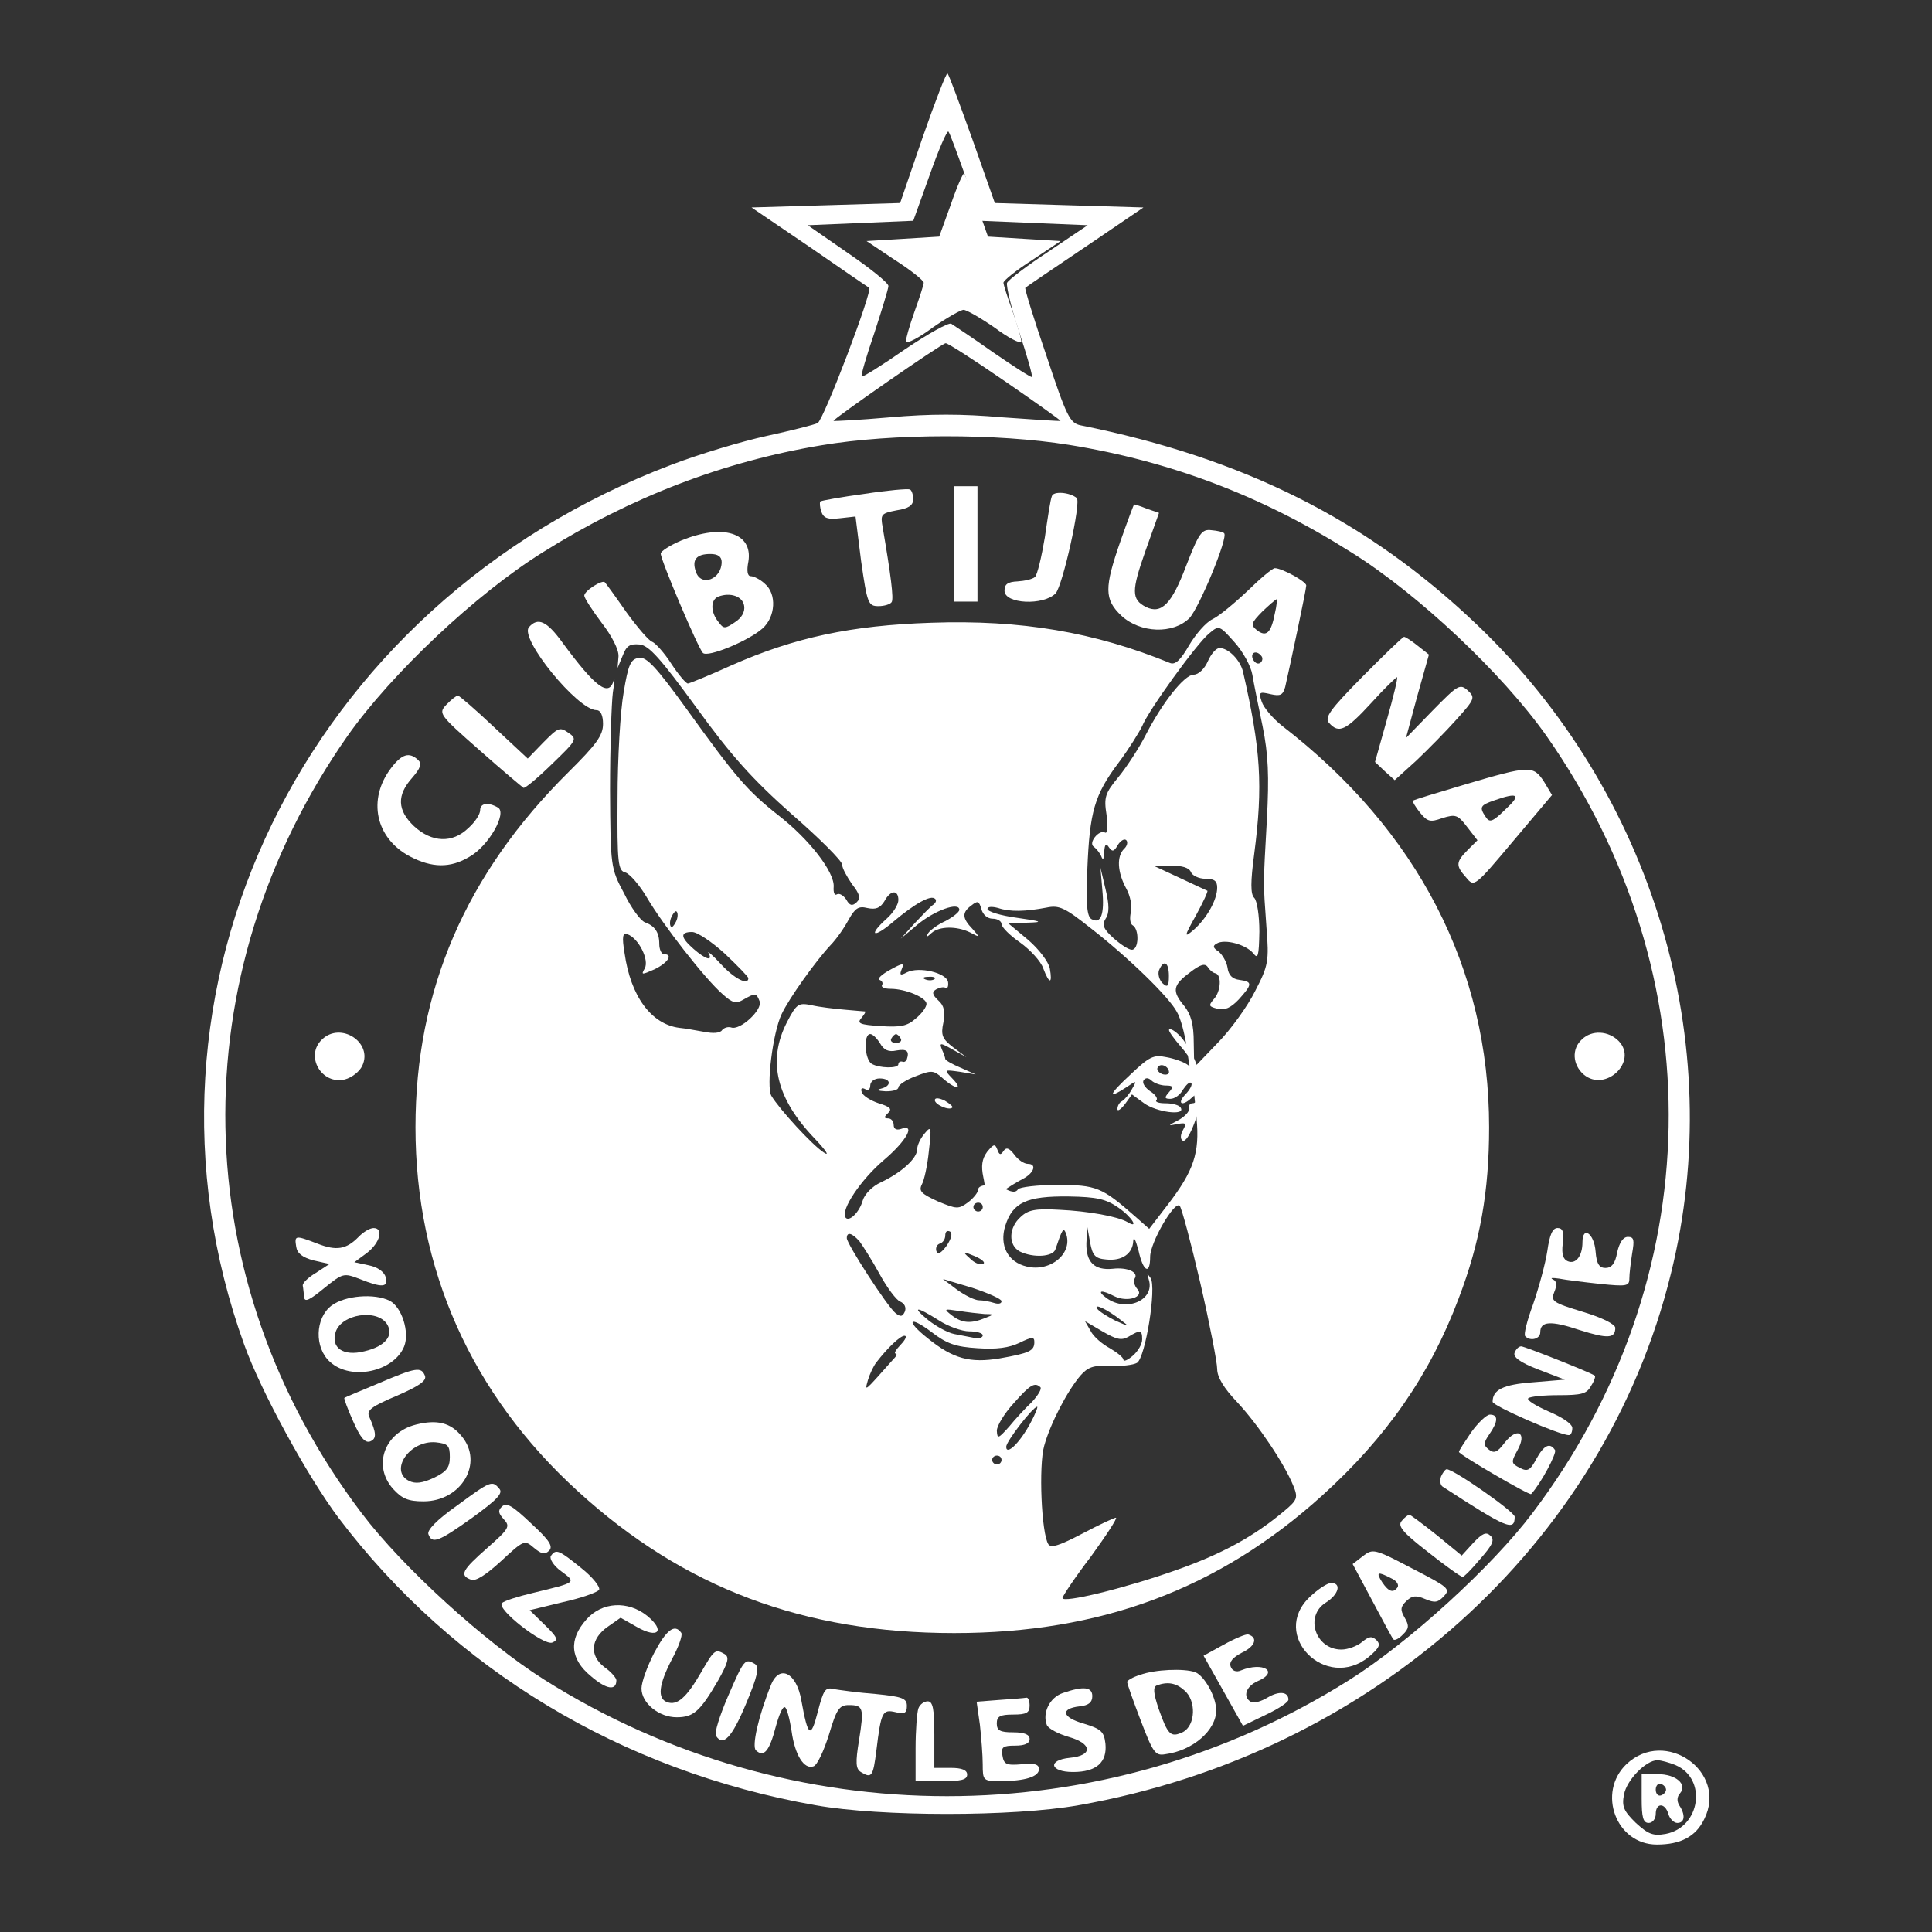 <?xml version="1.0" encoding="UTF-8" standalone="no" ?>
<!DOCTYPE svg PUBLIC "-//W3C//DTD SVG 1.1//EN" "http://www.w3.org/Graphics/SVG/1.1/DTD/svg11.dtd">
<svg xmlns="http://www.w3.org/2000/svg" xmlns:xlink="http://www.w3.org/1999/xlink" version="1.1" width="300" height="300" viewBox="0 0 300 300" xml:space="preserve">
<rect x="0" y="0" width="300" height="300" fill="#333333" stroke="none"/>
<desc>Created with Fabric.js 5.2.4</desc>
<defs>
</defs>
<rect x="0" y="0" width="100%" height="100%" fill="transparent"></rect>
<g transform="matrix(1 0 0 1 150 150)" id="ef6ede08-0e39-4189-bcec-daffd1b20371"  >
<rect style="stroke: none; stroke-width: 1; stroke-dasharray: none; stroke-linecap: butt; stroke-dashoffset: 0; stroke-linejoin: miter; stroke-miterlimit: 4; fill: rgb(255,255,255); fill-rule: nonzero; opacity: 1; visibility: hidden;" vector-effect="non-scaling-stroke"  x="-150" y="-150" rx="0" ry="0" width="300" height="300" />
</g>
<g transform="matrix(Infinity NaN NaN Infinity 0 0)" id="d1cc30c4-2af4-424e-9d20-4c900ca8083a"  >
</g>
<g transform="matrix(0.56 0 0 0.53 150 150)"  >
<g style="" vector-effect="non-scaling-stroke"   >
		<g transform="matrix(0.13 0 0 -0.13 -5.28 -6.54)"  >
<path style="stroke: none; stroke-width: 1; stroke-dasharray: none; stroke-linecap: butt; stroke-dashoffset: 0; stroke-linejoin: miter; stroke-miterlimit: 4; fill: rgb(255,255,255); fill-rule: nonzero; opacity: 1;" vector-effect="non-scaling-stroke"  transform=" translate(-1974.88, -2015.8)" d="M 1923 3833 L 1875 3685 L 1717 3680 L 1558 3675 L 1682 3586 C 1749 3537 1807 3495 1809 3494 C 1817 3488 1712 3196 1699 3189 C 1691 3185 1642 3172 1590 3160 C 1538 3148 1446 3119 1387 3095 C 603 2781 203 1911 476 1112 C 512 1006 611 815 677 722 C 922 380 1281 151 1695 74 C 1834 48 2116 48 2255 74 C 2880 190 3377 660 3519 1272 C 3641 1792 3482 2355 3105 2735 C 2872 2970 2608 3110 2260 3184 C 2237 3189 2230 3204 2187 3341 C 2160 3424 2140 3493 2142 3494 C 2144 3496 2201 3537 2270 3586 L 2394 3675 L 2235 3680 L 2077 3685 L 2029 3829 C 2002 3908 1979 3975 1976 3977 C 1974 3980 1950 3915 1923 3833 z M 2015 3743 L 2046 3645 L 2160 3640 L 2275 3635 L 2192 3576 C 2146 3544 2106 3512 2103 3505 C 2101 3498 2112 3448 2129 3394 C 2146 3340 2158 3295 2156 3293 C 2155 3291 2118 3316 2074 3348 C 2031 3380 1990 3409 1984 3413 C 1978 3416 1934 3390 1885 3355 C 1836 3319 1795 3292 1793 3294 C 1791 3296 1803 3340 1820 3392 C 1836 3444 1850 3492 1850 3498 C 1850 3505 1811 3538 1764 3572 L 1678 3635 L 1791 3640 L 1903 3645 L 1938 3748 C 1957 3805 1975 3849 1978 3846 C 1981 3843 1997 3796 2015 3743 z M 2099 3283 C 2165 3235 2218 3195 2217 3194 C 2216 3193 2160 3197 2093 3202 C 2007 3210 1938 3210 1853 3202 C 1788 3196 1734 3193 1733 3194 C 1730 3197 1963 3368 1972 3369 C 1976 3370 2033 3331 2099 3283 z M 2235 3140 C 2452 3103 2647 3025 2837 2898 C 2980 2804 3160 2624 3253 2485 C 3612 1944 3600 1258 3224 733 C 3137 611 2960 441 2834 357 C 2309 7 1641 7 1116 357 C 990 441 813 611 726 733 C 350 1258 338 1944 697 2485 C 790 2624 970 2804 1113 2898 C 1300 3022 1497 3102 1707 3139 C 1859 3166 2081 3166 2235 3140 z" stroke-linecap="round" />
</g>
		<g transform="matrix(0.13 0 0 -0.13 -0.67 -207.46)"  >
<path style="stroke: none; stroke-width: 1; stroke-dasharray: none; stroke-linecap: butt; stroke-dashoffset: 0; stroke-linejoin: miter; stroke-miterlimit: 4; fill: rgb(255,255,255); fill-rule: nonzero; opacity: 1;" vector-effect="non-scaling-stroke"  transform=" translate(-1975, -3567.04)" d="M 1948 3688 L 1923 3615 L 1846 3610 L 1768 3605 L 1829 3562 C 1863 3539 1890 3516 1890 3511 C 1890 3507 1881 3477 1870 3445 C 1859 3412 1851 3382 1852 3378 C 1854 3373 1880 3387 1909 3410 C 1939 3432 1969 3450 1975 3450 C 1981 3450 2011 3432 2041 3410 C 2070 3387 2096 3373 2098 3378 C 2099 3382 2091 3412 2080 3445 C 2069 3477 2060 3507 2060 3511 C 2060 3516 2087 3539 2121 3562 L 2182 3605 L 2104 3610 L 2027 3615 L 2004 3684 C 1991 3722 1978 3755 1976 3757 C 1974 3759 1961 3728 1948 3688 z" stroke-linecap="round" />
</g>
		<g transform="matrix(0.13 0 0 -0.13 -27.58 -122.56)"  >
<path style="stroke: none; stroke-width: 1; stroke-dasharray: none; stroke-linecap: butt; stroke-dashoffset: 0; stroke-linejoin: miter; stroke-miterlimit: 4; fill: rgb(255,255,255); fill-rule: nonzero; opacity: 1;" vector-effect="non-scaling-stroke"  transform=" translate(-1770.48, -2931.75)" d="M 1766 3053 C 1717 3046 1675 3038 1672 3036 C 1670 3033 1671 3023 1674 3013 C 1679 2998 1688 2995 1713 2998 L 1747 3002 L 1759 2901 C 1772 2806 1774 2800 1796 2800 C 1808 2800 1821 2804 1824 2809 C 1829 2816 1822 2872 1805 2977 C 1800 3007 1801 3009 1835 3016 C 1860 3020 1870 3027 1870 3041 C 1870 3051 1867 3061 1863 3063 C 1858 3065 1815 3061 1766 3053 z" stroke-linecap="round" />
</g>
		<g transform="matrix(0.13 0 0 -0.13 -0.07 -123.66)"  >
<path style="stroke: none; stroke-width: 1; stroke-dasharray: none; stroke-linecap: butt; stroke-dashoffset: 0; stroke-linejoin: miter; stroke-miterlimit: 4; fill: rgb(255,255,255); fill-rule: nonzero; opacity: 1;" vector-effect="non-scaling-stroke"  transform=" translate(-1975, -2940)" d="M 1950 2940 L 1950 2810 L 1975 2810 L 2000 2810 L 2000 2940 L 2000 3070 L 1975 3070 L 1950 3070 L 1950 2940 z" stroke-linecap="round" />
</g>
		<g transform="matrix(0.13 0 0 -0.13 20.79 -122.67)"  >
<path style="stroke: none; stroke-width: 1; stroke-dasharray: none; stroke-linecap: butt; stroke-dashoffset: 0; stroke-linejoin: miter; stroke-miterlimit: 4; fill: rgb(255,255,255); fill-rule: nonzero; opacity: 1;" vector-effect="non-scaling-stroke"  transform=" translate(-2132.79, -2932.82)" d="M 2156 3048 C 2153 3041 2147 2999 2141 2955 C 2134 2911 2125 2871 2120 2866 C 2115 2861 2098 2857 2083 2856 C 2062 2855 2055 2850 2055 2835 C 2055 2805 2138 2801 2164 2829 C 2179 2846 2219 3035 2209 3044 C 2194 3057 2159 3060 2156 3048 z" stroke-linecap="round" />
</g>
		<g transform="matrix(0.13 0 0 -0.13 55.59 -116.89)"  >
<path style="stroke: none; stroke-width: 1; stroke-dasharray: none; stroke-linecap: butt; stroke-dashoffset: 0; stroke-linejoin: miter; stroke-miterlimit: 4; fill: rgb(255,255,255); fill-rule: nonzero; opacity: 1;" vector-effect="non-scaling-stroke"  transform=" translate(-2394.94, -2888.96)" d="M 2297 2948 C 2262 2842 2262 2816 2299 2779 C 2339 2740 2409 2737 2444 2774 C 2465 2798 2527 2956 2518 2965 C 2516 2968 2503 2971 2491 2972 C 2470 2975 2464 2965 2437 2892 C 2406 2805 2384 2782 2351 2799 C 2320 2816 2320 2835 2350 2925 L 2379 3011 L 2354 3020 C 2340 3026 2328 3030 2326 3030 C 2325 3030 2312 2993 2297 2948 z" stroke-linecap="round" />
</g>
		<g transform="matrix(0.13 0 0 -0.13 -69.06 -109.32)"  >
<path style="stroke: none; stroke-width: 1; stroke-dasharray: none; stroke-linecap: butt; stroke-dashoffset: 0; stroke-linejoin: miter; stroke-miterlimit: 4; fill: rgb(255,255,255); fill-rule: nonzero; opacity: 1;" vector-effect="non-scaling-stroke"  transform=" translate(-1459.93, -2832.33)" d="M 1383 2950 C 1359 2939 1340 2926 1340 2921 C 1340 2906 1420 2707 1430 2697 C 1440 2686 1527 2724 1557 2752 C 1585 2778 1588 2830 1562 2853 C 1552 2863 1538 2870 1532 2870 C 1525 2870 1523 2882 1527 2903 C 1537 2968 1472 2989 1383 2950 z M 1470 2902 C 1470 2863 1426 2845 1415 2880 C 1406 2907 1416 2920 1446 2920 C 1462 2920 1470 2914 1470 2902 z M 1518 2803 C 1520 2790 1513 2776 1498 2766 C 1477 2751 1474 2751 1463 2767 C 1446 2789 1446 2817 1463 2824 C 1488 2834 1515 2825 1518 2803 z" stroke-linecap="round" />
</g>
		<g transform="matrix(0.13 0 0 -0.13 -3.8 39.44)"  >
<path style="stroke: none; stroke-width: 1; stroke-dasharray: none; stroke-linecap: butt; stroke-dashoffset: 0; stroke-linejoin: miter; stroke-miterlimit: 4; fill: rgb(255,255,255); fill-rule: nonzero; opacity: 1;" vector-effect="non-scaling-stroke"  transform=" translate(-1975, -1690)" d="M 2605 2839 C 2577 2811 2544 2782 2530 2775 C 2516 2768 2494 2741 2480 2716 C 2462 2683 2451 2672 2440 2676 C 2278 2746 2122 2774 1930 2767 C 1759 2761 1639 2734 1504 2671 C 1456 2648 1414 2630 1411 2630 C 1407 2630 1391 2650 1376 2674 C 1361 2699 1342 2721 1335 2724 C 1328 2726 1303 2757 1279 2792 C 1256 2827 1236 2856 1234 2858 C 1229 2865 1190 2839 1190 2828 C 1190 2823 1207 2795 1227 2767 C 1249 2737 1264 2706 1263 2691 L 1261 2665 L 1272 2693 C 1280 2715 1287 2720 1308 2718 C 1328 2716 1353 2686 1429 2576 C 1503 2468 1548 2415 1632 2336 C 1692 2281 1740 2230 1740 2222 C 1740 2214 1750 2195 1761 2178 C 1778 2155 1780 2146 1771 2137 C 1762 2128 1756 2129 1749 2143 C 1743 2152 1735 2158 1729 2155 C 1724 2151 1721 2159 1722 2172 C 1724 2205 1670 2279 1604 2333 C 1537 2389 1513 2419 1408 2573 C 1343 2668 1323 2690 1307 2688 C 1289 2685 1284 2674 1274 2610 C 1267 2569 1261 2461 1261 2372 C 1260 2224 1262 2208 1278 2204 C 1287 2201 1308 2176 1324 2147 C 1358 2086 1447 1965 1485 1930 C 1507 1909 1514 1908 1530 1918 C 1555 1933 1557 1933 1564 1914 C 1571 1895 1522 1847 1503 1855 C 1496 1857 1488 1854 1484 1849 C 1480 1842 1465 1841 1446 1845 C 1429 1848 1405 1853 1393 1854 C 1333 1862 1289 1925 1276 2022 C 1270 2060 1272 2069 1282 2065 C 1306 2056 1329 2007 1319 1988 C 1311 1973 1312 1973 1340 1986 C 1369 2001 1380 2020 1360 2020 C 1355 2020 1350 2030 1350 2043 C 1350 2070 1340 2084 1319 2092 C 1310 2096 1290 2124 1275 2157 C 1246 2214 1246 2218 1245 2390 C 1245 2486 1248 2585 1251 2610 C 1255 2635 1255 2647 1253 2638 C 1243 2598 1214 2621 1143 2723 C 1110 2771 1091 2780 1072 2757 C 1051 2732 1176 2570 1216 2570 C 1225 2570 1230 2558 1230 2539 C 1230 2513 1216 2493 1157 2431 C 937 2201 830 1938 830 1630 C 830 1311 949 1028 1177 809 C 1402 592 1658 490 1979 490 C 2292 490 2543 589 2764 800 C 2901 931 2994 1072 3055 1244 C 3101 1371 3120 1486 3120 1630 C 3120 1987 2968 2299 2678 2535 C 2658 2552 2639 2576 2635 2589 C 2628 2611 2630 2612 2654 2606 C 2675 2601 2680 2604 2685 2622 C 2695 2668 2730 2842 2730 2851 C 2730 2860 2678 2890 2663 2890 C 2658 2890 2632 2867 2605 2839 z M 2663 2788 C 2655 2744 2645 2734 2625 2750 C 2611 2762 2612 2766 2636 2792 C 2651 2807 2665 2820 2667 2820 C 2668 2820 2667 2805 2663 2788 z M 2615 2650 C 2618 2631 2628 2578 2637 2533 C 2649 2470 2651 2422 2646 2323 C 2638 2171 2638 2186 2645 2082 C 2651 2004 2649 1994 2621 1937 C 2605 1903 2569 1850 2541 1820 L 2491 1765 L 2490 1821 C 2490 1862 2484 1884 2470 1903 C 2443 1937 2445 1950 2482 1979 C 2504 1997 2514 2000 2520 1991 C 2524 1984 2531 1978 2536 1977 C 2550 1974 2548 1936 2533 1919 C 2521 1904 2522 1902 2541 1897 C 2556 1893 2569 1899 2586 1918 C 2615 1952 2616 1958 2588 1962 C 2572 1964 2564 1973 2562 1990 C 2560 2003 2551 2019 2543 2026 C 2531 2034 2530 2039 2539 2044 C 2556 2055 2601 2042 2617 2022 C 2627 2008 2629 2015 2630 2071 C 2630 2107 2625 2141 2619 2147 C 2611 2155 2611 2183 2619 2246 C 2638 2400 2633 2482 2595 2657 C 2589 2683 2564 2710 2545 2710 C 2538 2710 2527 2697 2520 2680 C 2513 2663 2500 2650 2490 2650 C 2470 2650 2423 2587 2387 2513 C 2373 2484 2347 2442 2330 2420 C 2301 2383 2298 2374 2304 2334 C 2307 2309 2306 2291 2301 2294 C 2288 2302 2264 2270 2277 2262 C 2282 2258 2290 2248 2293 2240 C 2296 2231 2299 2234 2299 2250 C 2300 2268 2303 2271 2309 2261 C 2316 2250 2320 2251 2328 2266 C 2334 2276 2342 2281 2346 2277 C 2350 2273 2348 2264 2342 2258 C 2325 2241 2327 2205 2346 2168 C 2355 2151 2359 2127 2356 2115 C 2353 2102 2354 2088 2360 2085 C 2374 2076 2373 2030 2358 2030 C 2351 2030 2334 2042 2319 2056 C 2297 2077 2294 2086 2302 2100 C 2310 2112 2310 2131 2302 2166 L 2291 2215 L 2295 2165 C 2300 2110 2292 2087 2272 2099 C 2262 2105 2260 2133 2263 2211 C 2268 2341 2278 2379 2330 2452 C 2352 2483 2374 2521 2380 2534 C 2393 2569 2497 2721 2523 2743 C 2544 2762 2545 2761 2577 2723 C 2595 2702 2612 2669 2615 2650 z M 2635 2691 C 2638 2686 2636 2679 2631 2676 C 2626 2673 2620 2677 2616 2685 C 2610 2701 2625 2706 2635 2691 z M 2484 2205 C 2487 2197 2501 2190 2515 2190 C 2534 2190 2540 2185 2540 2170 C 2540 2142 2517 2100 2490 2075 C 2469 2056 2469 2059 2495 2108 C 2510 2137 2521 2162 2519 2163 C 2517 2164 2490 2177 2460 2192 L 2405 2219 L 2441 2219 C 2465 2220 2480 2215 2484 2205 z M 1860 2142 C 1860 2132 1849 2113 1835 2100 C 1794 2061 1807 2055 1849 2093 C 1895 2134 1929 2154 1938 2145 C 1942 2142 1940 2136 1935 2132 C 1929 2128 1912 2109 1895 2090 L 1865 2055 L 1900 2086 C 1936 2118 1990 2139 1990 2120 C 1990 2115 1977 2104 1961 2095 C 1944 2087 1928 2074 1924 2068 C 1918 2058 1920 2057 1931 2068 C 1947 2083 1984 2084 2013 2069 C 2034 2057 2034 2058 2018 2077 C 1996 2101 1995 2114 2016 2130 C 2029 2141 2032 2140 2037 2122 C 2040 2109 2050 2100 2061 2100 C 2072 2100 2080 2094 2080 2088 C 2080 2081 2098 2062 2120 2046 C 2141 2030 2164 2004 2169 1988 C 2182 1952 2189 1952 2183 1988 C 2180 2003 2160 2031 2137 2052 L 2095 2089 L 2135 2091 C 2170 2092 2167 2094 2113 2102 C 2078 2107 2050 2116 2050 2122 C 2050 2127 2059 2128 2073 2124 C 2098 2115 2131 2116 2176 2125 C 2203 2131 2215 2125 2271 2078 C 2350 2013 2437 1924 2454 1890 C 2462 1876 2471 1840 2475 1810 C 2479 1780 2484 1746 2487 1735 C 2489 1724 2493 1686 2496 1650 C 2503 1572 2490 1532 2435 1456 L 2395 1401 L 2365 1429 C 2294 1495 2282 1500 2199 1500 C 2156 1500 2118 1495 2115 1490 C 2111 1483 2103 1483 2090 1490 C 2065 1503 2030 1503 2030 1489 C 2030 1483 2020 1470 2009 1461 C 1988 1445 1985 1445 1944 1463 C 1909 1480 1903 1486 1910 1501 C 1915 1510 1922 1544 1925 1576 C 1931 1631 1930 1634 1916 1616 C 1907 1605 1900 1589 1900 1580 C 1900 1560 1867 1528 1823 1506 C 1804 1497 1788 1479 1784 1465 C 1777 1438 1754 1415 1747 1427 C 1737 1444 1780 1512 1829 1556 C 1878 1600 1898 1639 1865 1626 C 1856 1623 1850 1626 1850 1635 C 1850 1643 1845 1650 1838 1650 C 1829 1650 1829 1653 1838 1662 C 1847 1671 1843 1676 1818 1684 C 1801 1690 1784 1701 1782 1709 C 1779 1717 1782 1720 1789 1716 C 1795 1712 1800 1715 1800 1724 C 1800 1733 1809 1740 1820 1740 C 1845 1740 1846 1723 1823 1717 C 1812 1714 1816 1712 1833 1711 C 1848 1711 1860 1714 1860 1720 C 1860 1725 1876 1737 1897 1745 C 1931 1759 1935 1759 1955 1740 C 1983 1714 1999 1714 1975 1740 C 1957 1760 1957 1760 1991 1755 L 2025 1749 L 1993 1764 C 1975 1772 1960 1781 1960 1784 C 1960 1786 1957 1796 1953 1805 C 1947 1821 1949 1821 1976 1805 L 2005 1788 L 1977 1810 C 1954 1829 1950 1837 1956 1866 C 1960 1890 1958 1904 1945 1916 C 1932 1929 1931 1935 1941 1941 C 1948 1945 1957 1947 1961 1944 C 1965 1942 1967 1948 1966 1957 C 1963 1978 1904 1993 1878 1979 C 1864 1971 1862 1973 1867 1986 C 1873 2001 1870 2001 1841 1984 C 1824 1974 1814 1964 1820 1962 C 1825 1960 1828 1955 1825 1950 C 1823 1946 1830 1942 1843 1942 C 1876 1942 1920 1922 1920 1908 C 1920 1901 1910 1886 1897 1875 C 1879 1858 1865 1855 1822 1858 C 1778 1861 1771 1864 1781 1876 C 1787 1884 1791 1890 1789 1891 C 1787 1891 1767 1893 1745 1895 C 1723 1897 1691 1901 1675 1905 C 1647 1911 1643 1909 1622 1866 C 1580 1779 1600 1694 1682 1604 C 1706 1577 1714 1564 1701 1573 C 1676 1590 1606 1671 1589 1701 C 1578 1722 1592 1843 1611 1885 C 1627 1921 1684 2005 1715 2040 C 1728 2054 1745 2080 1754 2098 C 1768 2124 1775 2129 1794 2124 C 1812 2120 1821 2124 1830 2139 C 1843 2165 1860 2166 1860 2142 z M 1386 2094 C 1382 2085 1377 2079 1375 2082 C 1372 2085 1372 2095 1376 2104 C 1380 2113 1385 2119 1387 2116 C 1390 2113 1390 2103 1386 2094 z M 1490 2021 C 1517 1994 1540 1969 1540 1966 C 1540 1949 1511 1964 1482 1997 C 1464 2018 1451 2029 1455 2023 C 1465 2003 1449 2008 1423 2032 C 1395 2058 1394 2070 1420 2070 C 1431 2070 1462 2048 1490 2021 z M 2437 1971 C 2437 1947 2434 1944 2423 1955 C 2416 1963 2413 1976 2416 1984 C 2426 2009 2437 2002 2437 1971 z M 1937 1964 C 1934 1961 1925 1960 1918 1963 C 1910 1966 1913 1969 1924 1969 C 1935 1970 1941 1967 1937 1964 z M 1821 1819 C 1829 1804 1839 1799 1856 1803 C 1878 1807 1884 1802 1878 1783 C 1876 1778 1872 1776 1868 1778 C 1863 1779 1860 1776 1860 1772 C 1860 1762 1819 1763 1803 1773 C 1788 1783 1785 1840 1800 1840 C 1805 1840 1814 1831 1821 1819 z M 1865 1830 C 1868 1825 1864 1820 1855 1820 C 1846 1820 1842 1825 1845 1830 C 1848 1836 1853 1840 1855 1840 C 1857 1840 1862 1836 1865 1830 z M 2329 1449 C 2358 1428 2374 1400 2349 1416 C 2328 1429 2265 1441 2203 1444 C 2153 1447 2137 1444 2121 1428 C 2095 1404 2094 1364 2119 1350 C 2148 1335 2190 1338 2195 1355 C 2209 1399 2212 1405 2217 1392 C 2234 1347 2185 1303 2134 1316 C 2093 1326 2075 1364 2088 1408 C 2104 1461 2134 1475 2223 1474 C 2284 1473 2303 1468 2329 1449 z M 2040 1450 C 2040 1445 2036 1440 2030 1440 C 2025 1440 2020 1445 2020 1450 C 2020 1456 2025 1460 2030 1460 C 2036 1460 2040 1456 2040 1450 z M 2504 1279 C 2524 1187 2540 1100 2540 1085 C 2540 1067 2554 1042 2583 1010 C 2628 959 2683 872 2702 823 C 2713 795 2711 790 2684 766 C 2619 708 2550 668 2450 631 C 2340 590 2210 557 2210 569 C 2210 573 2237 616 2271 663 C 2304 711 2328 750 2324 750 C 2320 750 2288 734 2252 714 C 2205 688 2186 681 2180 690 C 2165 714 2159 868 2171 912 C 2184 962 2220 1035 2248 1070 C 2264 1089 2275 1094 2311 1092 C 2335 1091 2361 1094 2369 1099 C 2387 1111 2411 1269 2398 1290 C 2390 1302 2390 1302 2394 1287 C 2408 1241 2347 1212 2304 1245 C 2282 1262 2292 1265 2321 1249 C 2348 1235 2385 1247 2370 1265 C 2363 1273 2361 1284 2364 1289 C 2373 1303 2349 1315 2317 1311 C 2278 1307 2260 1326 2261 1369 L 2263 1405 L 2269 1370 C 2274 1341 2280 1334 2303 1332 C 2337 1328 2360 1345 2361 1374 C 2362 1385 2366 1376 2372 1353 C 2382 1304 2397 1296 2397 1338 C 2397 1370 2449 1465 2460 1453 C 2464 1449 2484 1370 2504 1279 z M 1963 1363 C 1951 1346 1944 1342 1941 1351 C 1939 1358 1942 1366 1949 1368 C 1955 1370 1960 1378 1960 1386 C 1960 1395 1964 1398 1970 1395 C 1976 1391 1973 1379 1963 1363 z M 1777 1373 C 1784 1363 1804 1330 1820 1299 C 1836 1268 1856 1240 1864 1237 C 1873 1233 1877 1224 1874 1215 C 1869 1203 1865 1202 1854 1211 C 1837 1225 1750 1367 1750 1380 C 1750 1395 1761 1392 1777 1373 z M 2040 1322 C 2033 1319 2021 1325 2012 1335 C 1996 1350 1997 1351 2024 1339 C 2039 1332 2047 1324 2040 1322 z M 2080 1238 C 2080 1232 2073 1231 2064 1234 C 2055 1237 2041 1240 2032 1240 C 2023 1240 2002 1251 1985 1264 L 1955 1288 L 2018 1268 C 2052 1256 2080 1243 2080 1238 z M 2335 1195 C 2354 1180 2353 1180 2323 1194 C 2306 1203 2288 1215 2284 1221 C 2276 1234 2305 1220 2335 1195 z M 1946 1195 C 1966 1181 1996 1170 2011 1170 C 2027 1170 2040 1166 2040 1161 C 2040 1156 2032 1153 2023 1155 C 2013 1157 1993 1161 1979 1164 C 1965 1167 1941 1181 1924 1195 C 1887 1227 1898 1227 1946 1195 z M 2044 1209 C 2064 1209 2065 1208 2045 1200 C 2015 1187 1996 1188 1974 1206 C 1956 1221 1957 1221 1989 1216 C 2007 1213 2032 1210 2044 1209 z M 2029 1132 C 2070 1129 2096 1133 2118 1144 C 2145 1158 2150 1158 2150 1146 C 2150 1126 2140 1121 2076 1109 C 2013 1098 1977 1108 1923 1154 C 1875 1194 1882 1207 1930 1169 C 1963 1142 1982 1135 2029 1132 z M 2351 1158 C 2376 1174 2380 1173 2380 1152 C 2380 1141 2371 1125 2360 1115 C 2349 1105 2340 1101 2340 1106 C 2340 1111 2327 1122 2311 1132 C 2295 1141 2276 1158 2270 1171 L 2258 1193 L 2295 1170 C 2326 1151 2336 1149 2351 1158 z M 1865 1140 C 1855 1129 1850 1120 1854 1120 C 1858 1120 1856 1114 1850 1108 C 1786 1032 1788 1033 1795 1060 C 1799 1074 1807 1092 1813 1100 C 1837 1133 1864 1160 1873 1160 C 1879 1160 1875 1151 1865 1140 z M 2163 1044 C 2166 1040 2158 1026 2145 1011 C 2131 997 2109 972 2096 955 C 2073 928 2071 927 2070 946 C 2070 957 2086 985 2106 1008 C 2141 1050 2151 1056 2163 1044 z M 2141 962 C 2119 919 2090 889 2090 910 C 2090 922 2147 1000 2156 1000 C 2158 1000 2152 983 2141 962 z M 2080 880 C 2080 875 2076 870 2070 870 C 2065 870 2060 875 2060 880 C 2060 886 2065 890 2070 890 C 2076 890 2080 886 2080 880 z" stroke-linecap="round" />
</g>
		<g transform="matrix(0.13 0 0 -0.13 53.06 34.86)"  >
<path style="stroke: none; stroke-width: 1; stroke-dasharray: none; stroke-linecap: butt; stroke-dashoffset: 0; stroke-linejoin: miter; stroke-miterlimit: 4; fill: rgb(255,255,255); fill-rule: nonzero; opacity: 1;" vector-effect="non-scaling-stroke"  transform=" translate(-2375.17, -1751.22)" d="M 2400 1875 C 2400 1871 2411 1855 2425 1838 C 2451 1807 2460 1780 2438 1798 C 2431 1803 2411 1811 2394 1814 C 2367 1820 2358 1815 2318 1775 C 2271 1729 2268 1718 2309 1746 C 2331 1762 2332 1762 2321 1742 C 2315 1730 2305 1718 2300 1715 C 2294 1712 2290 1704 2290 1697 C 2290 1691 2297 1696 2306 1708 L 2321 1730 L 2347 1710 C 2373 1690 2436 1681 2425 1700 C 2422 1706 2407 1710 2393 1710 C 2378 1710 2370 1713 2373 1717 C 2377 1720 2371 1730 2360 1737 C 2349 1745 2342 1756 2346 1762 C 2350 1768 2356 1768 2363 1761 C 2369 1755 2383 1750 2393 1750 C 2409 1750 2410 1747 2400 1735 C 2390 1723 2390 1720 2403 1720 C 2412 1720 2424 1729 2430 1741 C 2437 1752 2444 1759 2447 1756 C 2451 1753 2445 1741 2435 1730 C 2416 1709 2428 1702 2448 1722 C 2457 1731 2460 1731 2460 1722 C 2460 1715 2456 1710 2450 1710 C 2445 1710 2441 1705 2443 1698 C 2444 1692 2434 1680 2420 1672 C 2397 1659 2397 1659 2417 1663 C 2436 1667 2438 1665 2430 1650 C 2424 1639 2424 1629 2429 1626 C 2441 1618 2470 1699 2470 1743 C 2470 1783 2442 1847 2416 1869 C 2407 1877 2400 1879 2400 1875 z M 2400 1780 C 2400 1775 2393 1773 2385 1776 C 2377 1780 2373 1786 2376 1791 C 2382 1802 2400 1793 2400 1780 z" stroke-linecap="round" />
</g>
		<g transform="matrix(0.13 0 0 -0.13 -6.2 40.26)"  >
<path style="stroke: none; stroke-width: 1; stroke-dasharray: none; stroke-linecap: butt; stroke-dashoffset: 0; stroke-linejoin: miter; stroke-miterlimit: 4; fill: rgb(255,255,255); fill-rule: nonzero; opacity: 1;" vector-effect="non-scaling-stroke"  transform=" translate(-1928.82, -1713.57)" d="M 1910 1721 C 1910 1711 1940 1697 1947 1704 C 1950 1706 1942 1713 1931 1720 C 1919 1726 1910 1727 1910 1721 z" stroke-linecap="round" />
</g>
		<g transform="matrix(0.13 0 0 -0.13 11.57 60.45)"  >
<path style="stroke: none; stroke-width: 1; stroke-dasharray: none; stroke-linecap: butt; stroke-dashoffset: 0; stroke-linejoin: miter; stroke-miterlimit: 4; fill: rgb(255,255,255); fill-rule: nonzero; opacity: 1;" vector-effect="non-scaling-stroke"  transform=" translate(-2063.04, -1560.94)" d="M 2019 1607 C 2008 1591 2006 1575 2011 1550 C 2015 1531 2016 1512 2014 1508 C 2005 1494 2027 1500 2051 1518 C 2064 1527 2084 1540 2095 1546 C 2119 1559 2126 1580 2106 1580 C 2098 1580 2085 1589 2077 1601 C 2066 1616 2060 1618 2054 1609 C 2048 1599 2045 1600 2041 1612 C 2036 1626 2033 1625 2019 1607 z" stroke-linecap="round" />
</g>
		<g transform="matrix(0.13 0 0 -0.13 120.34 -75.44)"  >
<path style="stroke: none; stroke-width: 1; stroke-dasharray: none; stroke-linecap: butt; stroke-dashoffset: 0; stroke-linejoin: miter; stroke-miterlimit: 4; fill: rgb(255,255,255); fill-rule: nonzero; opacity: 1;" vector-effect="non-scaling-stroke"  transform=" translate(-2881.27, -2577.5)" d="M 2801 2649 C 2731 2574 2720 2557 2730 2545 C 2751 2520 2766 2528 2820 2590 C 2849 2624 2874 2649 2875 2648 C 2877 2646 2867 2603 2853 2551 L 2828 2457 L 2849 2436 L 2870 2416 L 2916 2460 C 2941 2485 2980 2527 3002 2553 C 3041 2599 3042 2602 3026 2618 C 3009 2634 3005 2631 2951 2573 L 2894 2511 L 2918 2605 L 2943 2699 L 2919 2719 C 2906 2730 2893 2739 2890 2739 C 2887 2739 2847 2698 2801 2649 z" stroke-linecap="round" />
</g>
		<g transform="matrix(0.13 0 0 -0.13 -126.99 -65.71)"  >
<path style="stroke: none; stroke-width: 1; stroke-dasharray: none; stroke-linecap: butt; stroke-dashoffset: 0; stroke-linejoin: miter; stroke-miterlimit: 4; fill: rgb(255,255,255); fill-rule: nonzero; opacity: 1;" vector-effect="non-scaling-stroke"  transform=" translate(-1025.99, -2505.98)" d="M 895 2590 C 877 2570 878 2568 965 2487 C 1013 2442 1056 2404 1059 2402 C 1063 2401 1090 2425 1120 2456 C 1173 2510 1174 2512 1155 2526 C 1136 2540 1133 2538 1101 2504 L 1068 2468 L 996 2539 C 957 2578 922 2610 919 2610 C 916 2610 905 2601 895 2590 z" stroke-linecap="round" />
</g>
		<g transform="matrix(0.13 0 0 -0.13 -146.14 -45.64)"  >
<path style="stroke: none; stroke-width: 1; stroke-dasharray: none; stroke-linecap: butt; stroke-dashoffset: 0; stroke-linejoin: miter; stroke-miterlimit: 4; fill: rgb(255,255,255); fill-rule: nonzero; opacity: 1;" vector-effect="non-scaling-stroke"  transform=" translate(-882.15, -2355.05)" d="M 780 2450 C 729 2379 747 2292 820 2251 C 867 2225 906 2224 947 2250 C 988 2274 1028 2349 1008 2361 C 987 2374 970 2371 970 2355 C 970 2346 959 2328 945 2315 C 911 2280 867 2282 829 2319 C 793 2355 792 2389 825 2428 C 843 2450 846 2460 838 2468 C 819 2487 803 2482 780 2450 z" stroke-linecap="round" />
</g>
		<g transform="matrix(0.13 0 0 -0.13 143.18 -40.96)"  >
<path style="stroke: none; stroke-width: 1; stroke-dasharray: none; stroke-linecap: butt; stroke-dashoffset: 0; stroke-linejoin: miter; stroke-miterlimit: 4; fill: rgb(255,255,255); fill-rule: nonzero; opacity: 1;" vector-effect="non-scaling-stroke"  transform=" translate(-3052.45, -2319.78)" d="M 3016 2414 C 2956 2395 2905 2379 2904 2377 C 2903 2376 2909 2364 2919 2351 C 2935 2330 2941 2328 2967 2338 C 2995 2347 3000 2346 3020 2318 L 3042 2288 L 3021 2266 C 2996 2239 2995 2231 3018 2204 C 3035 2182 3036 2183 3118 2286 L 3201 2390 L 3184 2420 C 3161 2457 3154 2457 3016 2414 z M 3102 2358 C 3075 2330 3068 2327 3060 2340 C 3045 2363 3048 2367 3078 2378 C 3129 2397 3136 2391 3102 2358 z" stroke-linecap="round" />
</g>
		<g transform="matrix(0.13 0 0 -0.13 -173.67 26.48)"  >
<path style="stroke: none; stroke-width: 1; stroke-dasharray: none; stroke-linecap: butt; stroke-dashoffset: 0; stroke-linejoin: miter; stroke-miterlimit: 4; fill: rgb(255,255,255); fill-rule: nonzero; opacity: 1;" vector-effect="non-scaling-stroke"  transform=" translate(-673.69, -1815.88)" d="M 636 1854 C 599 1817 635 1751 685 1764 C 699 1768 716 1781 722 1795 C 745 1847 676 1895 636 1854 z" stroke-linecap="round" />
</g>
		<g transform="matrix(0.13 0 0 -0.13 175.71 26.47)"  >
<path style="stroke: none; stroke-width: 1; stroke-dasharray: none; stroke-linecap: butt; stroke-dashoffset: 0; stroke-linejoin: miter; stroke-miterlimit: 4; fill: rgb(255,255,255); fill-rule: nonzero; opacity: 1;" vector-effect="non-scaling-stroke"  transform=" translate(-3294.04, -1815.96)" d="M 3256 1854 C 3234 1833 3236 1797 3260 1775 C 3306 1734 3376 1804 3335 1850 C 3313 1874 3277 1876 3256 1854 z" stroke-linecap="round" />
</g>
		<g transform="matrix(0.13 0 0 -0.13 -173.31 87.3)"  >
<path style="stroke: none; stroke-width: 1; stroke-dasharray: none; stroke-linecap: butt; stroke-dashoffset: 0; stroke-linejoin: miter; stroke-miterlimit: 4; fill: rgb(255,255,255); fill-rule: nonzero; opacity: 1;" vector-effect="non-scaling-stroke"  transform=" translate(-677.47, -1359.04)" d="M 715 1420 C 689 1392 668 1388 627 1405 C 580 1424 578 1424 582 1398 C 584 1383 595 1374 619 1367 L 653 1359 L 624 1339 C 608 1329 595 1316 596 1310 C 597 1305 598 1293 599 1284 C 600 1272 611 1278 641 1304 C 682 1339 683 1339 718 1325 C 765 1305 779 1306 773 1329 C 770 1341 756 1352 737 1356 L 706 1363 L 733 1384 C 761 1407 769 1440 747 1440 C 739 1440 725 1431 715 1420 z" stroke-linecap="round" />
</g>
		<g transform="matrix(0.13 0 0 -0.13 170.01 93.04)"  >
<path style="stroke: none; stroke-width: 1; stroke-dasharray: none; stroke-linecap: butt; stroke-dashoffset: 0; stroke-linejoin: miter; stroke-miterlimit: 4; fill: rgb(255,255,255); fill-rule: nonzero; opacity: 1;" vector-effect="non-scaling-stroke"  transform=" translate(-3252.88, -1314.81)" d="M 3185 1388 C 3181 1360 3167 1306 3155 1269 C 3142 1232 3134 1199 3138 1196 C 3149 1184 3170 1190 3170 1205 C 3170 1230 3192 1232 3254 1210 C 3314 1190 3330 1191 3330 1215 C 3330 1223 3302 1238 3261 1251 C 3196 1272 3192 1275 3200 1296 C 3206 1311 3205 1321 3197 1324 C 3190 1328 3196 1328 3210 1326 C 3224 1323 3263 1318 3298 1314 C 3354 1308 3360 1309 3360 1326 C 3360 1337 3363 1362 3366 1383 C 3371 1413 3370 1420 3357 1420 C 3347 1420 3339 1408 3334 1385 C 3330 1360 3322 1350 3309 1350 C 3296 1350 3290 1359 3288 1387 C 3285 1428 3260 1446 3260 1408 C 3260 1377 3246 1358 3229 1365 C 3219 1369 3215 1381 3218 1405 C 3221 1431 3218 1440 3207 1440 C 3196 1440 3190 1425 3185 1388 z" stroke-linecap="round" />
</g>
		<g transform="matrix(0.13 0 0 -0.13 -167.39 107.87)"  >
<path style="stroke: none; stroke-width: 1; stroke-dasharray: none; stroke-linecap: butt; stroke-dashoffset: 0; stroke-linejoin: miter; stroke-miterlimit: 4; fill: rgb(255,255,255); fill-rule: nonzero; opacity: 1;" vector-effect="non-scaling-stroke"  transform=" translate(-721.76, -1204.61)" d="M 656 1269 C 621 1241 619 1174 653 1142 C 698 1099 789 1120 811 1177 C 823 1209 806 1266 780 1280 C 748 1297 685 1292 656 1269 z M 774 1228 C 790 1202 771 1177 726 1166 C 681 1154 654 1174 665 1210 C 678 1250 752 1262 774 1228 z" stroke-linecap="round" />
</g>
		<g transform="matrix(0.13 0 0 -0.13 160.23 124.44)"  >
<path style="stroke: none; stroke-width: 1; stroke-dasharray: none; stroke-linecap: butt; stroke-dashoffset: 0; stroke-linejoin: miter; stroke-miterlimit: 4; fill: rgb(255,255,255); fill-rule: nonzero; opacity: 1;" vector-effect="non-scaling-stroke"  transform=" translate(-3179.3, -1079.99)" d="M 3117 1166 C 3113 1156 3128 1144 3167 1128 L 3224 1105 L 3156 1099 C 3092 1094 3070 1082 3070 1055 C 3070 1046 3214 979 3233 980 C 3237 980 3240 987 3240 996 C 3240 1005 3219 1020 3190 1033 C 3162 1046 3142 1059 3146 1063 C 3150 1067 3179 1070 3211 1070 C 3260 1070 3271 1073 3280 1091 C 3287 1102 3290 1113 3288 1114 C 3277 1122 3138 1180 3131 1180 C 3126 1180 3120 1174 3117 1166 z" stroke-linecap="round" />
</g>
		<g transform="matrix(0.13 0 0 -0.13 -161.17 128.85)"  >
<path style="stroke: none; stroke-width: 1; stroke-dasharray: none; stroke-linecap: butt; stroke-dashoffset: 0; stroke-linejoin: miter; stroke-miterlimit: 4; fill: rgb(255,255,255); fill-rule: nonzero; opacity: 1;" vector-effect="non-scaling-stroke"  transform=" translate(-768.25, -1047.39)" d="M 755 1098 C 717 1081 684 1067 682 1065 C 681 1064 689 1040 701 1012 C 716 976 726 963 737 967 C 751 973 751 985 735 1023 C 729 1037 740 1046 794 1070 C 842 1092 858 1104 854 1115 C 846 1136 835 1134 755 1098 z" stroke-linecap="round" />
</g>
		<g transform="matrix(0.13 0 0 -0.13 150.03 143.08)"  >
<path style="stroke: none; stroke-width: 1; stroke-dasharray: none; stroke-linecap: butt; stroke-dashoffset: 0; stroke-linejoin: miter; stroke-miterlimit: 4; fill: rgb(255,255,255); fill-rule: nonzero; opacity: 1;" vector-effect="non-scaling-stroke"  transform=" translate(-3102.66, -940.44)" d="M 3026 990 C 3012 968 3000 949 3000 946 C 3000 940 3151 847 3154 851 C 3175 875 3209 943 3205 950 C 3194 968 3181 961 3165 930 C 3152 904 3146 901 3130 910 C 3111 920 3111 923 3125 950 C 3146 990 3124 1003 3097 966 C 3082 945 3075 942 3064 951 C 3052 961 3052 966 3065 986 C 3084 1015 3084 1030 3066 1030 C 3059 1030 3041 1012 3026 990 z" stroke-linecap="round" />
</g>
		<g transform="matrix(0.13 0 0 -0.13 -149.55 145.25)"  >
<path style="stroke: none; stroke-width: 1; stroke-dasharray: none; stroke-linecap: butt; stroke-dashoffset: 0; stroke-linejoin: miter; stroke-miterlimit: 4; fill: rgb(255,255,255); fill-rule: nonzero; opacity: 1;" vector-effect="non-scaling-stroke"  transform=" translate(-855.58, -924.17)" d="M 833 1008 C 765 990 740 915 784 863 C 803 841 816 835 849 835 C 930 835 978 922 930 982 C 907 1012 878 1020 833 1008 z M 905 935 C 905 911 898 902 871 888 C 846 876 832 874 818 881 C 775 904 819 973 875 968 C 901 965 905 961 905 935 z" stroke-linecap="round" />
</g>
		<g transform="matrix(0.13 0 0 -0.13 141.83 155.59)"  >
<path style="stroke: none; stroke-width: 1; stroke-dasharray: none; stroke-linecap: butt; stroke-dashoffset: 0; stroke-linejoin: miter; stroke-miterlimit: 4; fill: rgb(255,255,255); fill-rule: nonzero; opacity: 1;" vector-effect="non-scaling-stroke"  transform=" translate(-3040.66, -847.31)" d="M 2963 894 C 2960 885 2961 875 2966 871 C 3103 777 3120 769 3120 803 C 3120 814 2990 910 2975 910 C 2972 910 2967 903 2963 894 z" stroke-linecap="round" />
</g>
		<g transform="matrix(0.13 0 0 -0.13 -139.1 159.9)"  >
<path style="stroke: none; stroke-width: 1; stroke-dasharray: none; stroke-linecap: butt; stroke-dashoffset: 0; stroke-linejoin: miter; stroke-miterlimit: 4; fill: rgb(255,255,255); fill-rule: nonzero; opacity: 1;" vector-effect="non-scaling-stroke"  transform=" translate(-933.54, -814.96)" d="M 918 829 C 875 797 853 773 857 764 C 865 742 878 747 951 802 C 1003 842 1017 857 1008 867 C 993 886 990 885 918 829 z" stroke-linecap="round" />
</g>
		<g transform="matrix(0.13 0 0 -0.13 -127.14 168.88)"  >
<path style="stroke: none; stroke-width: 1; stroke-dasharray: none; stroke-linecap: butt; stroke-dashoffset: 0; stroke-linejoin: miter; stroke-miterlimit: 4; fill: rgb(255,255,255); fill-rule: nonzero; opacity: 1;" vector-effect="non-scaling-stroke"  transform=" translate(-1023.68, -747.07)" d="M 1012 828 C 1003 819 1004 813 1016 799 C 1030 783 1027 778 981 735 C 926 684 921 673 946 663 C 956 659 978 674 1010 705 C 1059 753 1060 753 1080 735 C 1096 721 1103 719 1112 728 C 1122 738 1113 752 1074 790 C 1035 829 1022 838 1012 828 z" stroke-linecap="round" />
</g>
		<g transform="matrix(0.13 0 0 -0.13 133.22 169.87)"  >
<path style="stroke: none; stroke-width: 1; stroke-dasharray: none; stroke-linecap: butt; stroke-dashoffset: 0; stroke-linejoin: miter; stroke-miterlimit: 4; fill: rgb(255,255,255); fill-rule: nonzero; opacity: 1;" vector-effect="non-scaling-stroke"  transform=" translate(-2976.44, -740)" d="M 2881 796 C 2872 785 2882 771 2937 726 C 2974 695 3007 670 3011 670 C 3014 670 3031 688 3049 711 C 3075 742 3080 754 3070 763 C 3061 772 3053 768 3034 747 L 3009 718 L 2956 764 C 2926 789 2900 810 2897 810 C 2895 810 2887 804 2881 796 z" stroke-linecap="round" />
</g>
		<g transform="matrix(0.13 0 0 -0.13 120.29 184.47)"  >
<path style="stroke: none; stroke-width: 1; stroke-dasharray: none; stroke-linecap: butt; stroke-dashoffset: 0; stroke-linejoin: miter; stroke-miterlimit: 4; fill: rgb(255,255,255); fill-rule: nonzero; opacity: 1;" vector-effect="non-scaling-stroke"  transform=" translate(-2879.57, -629.8)" d="M 2801 719 L 2779 701 L 2821 618 C 2844 572 2864 533 2866 531 C 2869 528 2878 533 2886 542 C 2899 555 2900 562 2890 580 C 2880 598 2881 605 2894 618 C 2906 630 2914 631 2934 622 C 2954 613 2961 614 2974 629 C 2988 645 2983 649 2906 691 C 2825 736 2822 736 2801 719 z M 2861 669 C 2872 664 2878 655 2875 649 C 2866 635 2856 638 2842 660 C 2828 683 2832 685 2861 669 z" stroke-linecap="round" />
</g>
		<g transform="matrix(0.13 0 0 -0.13 -115.25 184.95)"  >
<path style="stroke: none; stroke-width: 1; stroke-dasharray: none; stroke-linecap: butt; stroke-dashoffset: 0; stroke-linejoin: miter; stroke-miterlimit: 4; fill: rgb(255,255,255); fill-rule: nonzero; opacity: 1;" vector-effect="non-scaling-stroke"  transform=" translate(-1113.1, -626.16)" d="M 1114 719 C 1111 713 1120 697 1136 685 C 1169 659 1170 660 1076 636 C 1044 628 1014 618 1010 613 C 997 600 1098 517 1117 524 C 1131 530 1128 536 1101 564 L 1069 597 L 1139 615 C 1178 624 1213 637 1217 643 C 1220 649 1204 671 1179 692 C 1131 733 1125 736 1114 719 z" stroke-linecap="round" />
</g>
		<g transform="matrix(0.13 0 0 -0.13 102.98 193.19)"  >
<path style="stroke: none; stroke-width: 1; stroke-dasharray: none; stroke-linecap: butt; stroke-dashoffset: 0; stroke-linejoin: miter; stroke-miterlimit: 4; fill: rgb(255,255,255); fill-rule: nonzero; opacity: 1;" vector-effect="non-scaling-stroke"  transform=" translate(-2749.38, -564.43)" d="M 2691 629 C 2604 543 2725 414 2817 494 C 2839 514 2842 521 2833 531 C 2823 541 2817 540 2802 527 C 2792 518 2772 510 2758 510 C 2702 510 2679 586 2725 616 C 2752 634 2759 660 2736 660 C 2728 660 2708 646 2691 629 z" stroke-linecap="round" />
</g>
		<g transform="matrix(0.13 0 0 -0.13 -97.09 199.31)"  >
<path style="stroke: none; stroke-width: 1; stroke-dasharray: none; stroke-linecap: butt; stroke-dashoffset: 0; stroke-linejoin: miter; stroke-miterlimit: 4; fill: rgb(255,255,255); fill-rule: nonzero; opacity: 1;" vector-effect="non-scaling-stroke"  transform=" translate(-1248.88, -518.64)" d="M 1186 579 C 1148 534 1151 490 1196 451 C 1229 421 1250 418 1250 442 C 1250 447 1239 461 1224 472 C 1192 498 1195 536 1232 563 L 1259 583 L 1294 562 C 1339 535 1355 553 1316 587 C 1275 622 1219 619 1186 579 z" stroke-linecap="round" />
</g>
		<g transform="matrix(0.13 0 0 -0.13 -78.07 207.12)"  >
<path style="stroke: none; stroke-width: 1; stroke-dasharray: none; stroke-linecap: butt; stroke-dashoffset: 0; stroke-linejoin: miter; stroke-miterlimit: 4; fill: rgb(255,255,255); fill-rule: nonzero; opacity: 1;" vector-effect="non-scaling-stroke"  transform=" translate(-1391.63, -459.91)" d="M 1327 505 C 1312 474 1300 439 1300 425 C 1300 392 1337 360 1375 360 C 1411 360 1425 373 1464 444 C 1484 482 1488 495 1478 502 C 1457 515 1455 512 1427 461 C 1396 404 1376 386 1355 394 C 1333 402 1337 434 1365 491 C 1379 518 1388 545 1385 550 C 1371 572 1353 557 1327 505 z" stroke-linecap="round" />
</g>
		<g transform="matrix(0.13 0 0 -0.13 77.64 209.22)"  >
<path style="stroke: none; stroke-width: 1; stroke-dasharray: none; stroke-linecap: butt; stroke-dashoffset: 0; stroke-linejoin: miter; stroke-miterlimit: 4; fill: rgb(255,255,255); fill-rule: nonzero; opacity: 1;" vector-effect="non-scaling-stroke"  transform=" translate(-2559.5, -444.03)" d="M 2512 524 L 2469 499 L 2511 420 L 2553 341 L 2602 366 C 2628 379 2650 394 2650 400 C 2650 418 2630 420 2606 405 C 2592 396 2576 391 2570 395 C 2552 406 2559 430 2585 442 C 2631 463 2596 486 2549 466 C 2539 461 2530 465 2527 474 C 2523 485 2531 495 2551 506 C 2579 520 2586 540 2564 547 C 2559 548 2536 538 2512 524 z" stroke-linecap="round" />
</g>
		<g transform="matrix(0.13 0 0 -0.13 -63.65 215.28)"  >
<path style="stroke: none; stroke-width: 1; stroke-dasharray: none; stroke-linecap: butt; stroke-dashoffset: 0; stroke-linejoin: miter; stroke-miterlimit: 4; fill: rgb(255,255,255); fill-rule: nonzero; opacity: 1;" vector-effect="non-scaling-stroke"  transform=" translate(-1498.65, -398.97)" d="M 1481 410 C 1463 366 1451 326 1455 320 C 1470 295 1489 316 1519 392 C 1544 455 1548 475 1538 482 C 1517 495 1515 493 1481 410 z" stroke-linecap="round" />
</g>
		<g transform="matrix(0.13 0 0 -0.13 57.03 218.63)"  >
<path style="stroke: none; stroke-width: 1; stroke-dasharray: none; stroke-linecap: butt; stroke-dashoffset: 0; stroke-linejoin: miter; stroke-miterlimit: 4; fill: rgb(255,255,255); fill-rule: nonzero; opacity: 1;" vector-effect="non-scaling-stroke"  transform=" translate(-2405, -373.7)" d="M 2338 458 C 2322 453 2310 445 2310 442 C 2310 438 2323 399 2339 355 C 2365 283 2370 275 2391 279 C 2450 287 2500 333 2500 378 C 2500 408 2475 456 2455 464 C 2431 473 2369 470 2338 458 z M 2432 423 C 2458 400 2456 344 2429 329 C 2403 316 2397 322 2377 382 C 2366 417 2365 430 2373 434 C 2396 443 2414 440 2432 423 z" stroke-linecap="round" />
</g>
		<g transform="matrix(0.13 0 0 -0.13 -37.5 222.16)"  >
<path style="stroke: none; stroke-width: 1; stroke-dasharray: none; stroke-linecap: butt; stroke-dashoffset: 0; stroke-linejoin: miter; stroke-miterlimit: 4; fill: rgb(255,255,255); fill-rule: nonzero; opacity: 1;" vector-effect="non-scaling-stroke"  transform=" translate(-1697.64, -346.73)" d="M 1570 435 C 1543 364 1529 297 1538 288 C 1555 271 1567 287 1580 340 C 1587 367 1595 388 1600 385 C 1604 383 1610 359 1614 332 C 1621 277 1641 244 1661 252 C 1669 255 1683 287 1694 324 C 1710 381 1716 390 1736 390 C 1767 390 1769 384 1758 311 C 1750 260 1751 246 1762 239 C 1785 224 1788 229 1795 288 C 1805 375 1808 381 1836 374 C 1855 369 1860 372 1860 388 C 1860 405 1851 409 1793 415 C 1755 418 1716 424 1704 426 C 1686 431 1682 424 1670 375 C 1655 313 1649 318 1635 400 C 1625 463 1588 483 1570 435 z" stroke-linecap="round" />
</g>
		<g transform="matrix(0.13 0 0 -0.13 30.37 223.89)"  >
<path style="stroke: none; stroke-width: 1; stroke-dasharray: none; stroke-linecap: butt; stroke-dashoffset: 0; stroke-linejoin: miter; stroke-miterlimit: 4; fill: rgb(255,255,255); fill-rule: nonzero; opacity: 1;" vector-effect="non-scaling-stroke"  transform=" translate(-2204.23, -334.29)" d="M 2177 418 C 2149 408 2133 373 2143 346 C 2146 338 2167 326 2190 319 C 2240 304 2242 277 2192 272 C 2144 267 2149 240 2199 240 C 2249 240 2272 262 2268 304 C 2265 331 2259 337 2222 349 C 2175 363 2171 383 2213 388 C 2232 390 2240 397 2240 411 C 2240 432 2221 434 2177 418 z" stroke-linecap="round" />
</g>
		<g transform="matrix(0.13 0 0 -0.13 11.59 226.59)"  >
<path style="stroke: none; stroke-width: 1; stroke-dasharray: none; stroke-linecap: butt; stroke-dashoffset: 0; stroke-linejoin: miter; stroke-miterlimit: 4; fill: rgb(255,255,255); fill-rule: nonzero; opacity: 1;" vector-effect="non-scaling-stroke"  transform=" translate(-2063.5, -314.04)" d="M 2046 403 L 1997 399 L 2004 347 C 2007 318 2010 278 2010 258 C 2010 221 2011 220 2048 220 C 2100 220 2130 230 2130 247 C 2130 258 2120 261 2093 258 C 2060 255 2055 258 2052 278 C 2049 297 2053 300 2079 300 C 2100 300 2110 305 2110 315 C 2110 325 2099 330 2075 330 C 2047 330 2040 334 2040 350 C 2040 366 2047 370 2075 370 C 2103 370 2110 374 2110 390 C 2110 401 2107 409 2103 408 C 2098 407 2073 405 2046 403 z" stroke-linecap="round" />
</g>
		<g transform="matrix(0.13 0 0 -0.13 -6.83 227.14)"  >
<path style="stroke: none; stroke-width: 1; stroke-dasharray: none; stroke-linecap: butt; stroke-dashoffset: 0; stroke-linejoin: miter; stroke-miterlimit: 4; fill: rgb(255,255,255); fill-rule: nonzero; opacity: 1;" vector-effect="non-scaling-stroke"  transform=" translate(-1925, -310)" d="M 1876 384 C 1873 375 1870 335 1870 294 L 1870 220 L 1925 220 C 1967 220 1980 223 1980 235 C 1980 245 1969 250 1945 250 L 1910 250 L 1910 325 C 1910 382 1907 400 1896 400 C 1888 400 1879 393 1876 384 z" stroke-linecap="round" />
</g>
		<g transform="matrix(0.13 0 0 -0.13 192.65 243.64)"  >
<path style="stroke: none; stroke-width: 1; stroke-dasharray: none; stroke-linecap: butt; stroke-dashoffset: 0; stroke-linejoin: miter; stroke-miterlimit: 4; fill: rgb(255,255,255); fill-rule: nonzero; opacity: 1;" vector-effect="non-scaling-stroke"  transform=" translate(-3422.39, -185.86)" d="M 3349 261 C 3286 197 3327 80 3414 80 C 3465 80 3497 98 3515 137 C 3566 244 3432 344 3349 261 z M 3454 259 C 3522 228 3507 119 3433 104 C 3406 99 3396 103 3369 129 C 3343 156 3339 166 3344 193 C 3350 226 3391 270 3415 270 C 3423 270 3440 265 3454 259 z" stroke-linecap="round" />
</g>
		<g transform="matrix(0.13 0 0 -0.13 193.16 243.92)"  >
<path style="stroke: none; stroke-width: 1; stroke-dasharray: none; stroke-linecap: butt; stroke-dashoffset: 0; stroke-linejoin: miter; stroke-miterlimit: 4; fill: rgb(255,255,255); fill-rule: nonzero; opacity: 1;" vector-effect="non-scaling-stroke"  transform=" translate(-3424.68, -185)" d="M 3380 185 C 3380 143 3383 130 3395 130 C 3403 130 3410 139 3410 150 C 3410 176 3430 176 3437 150 C 3440 139 3449 130 3456 130 C 3472 130 3474 148 3460 170 C 3455 179 3455 189 3462 197 C 3478 217 3453 240 3414 240 L 3380 240 L 3380 185 z M 3432 205 C 3432 200 3427 194 3421 192 C 3415 190 3410 196 3410 205 C 3410 214 3415 220 3421 218 C 3427 216 3432 210 3432 205 z" stroke-linecap="round" />
</g>
</g>
</g>
</svg>